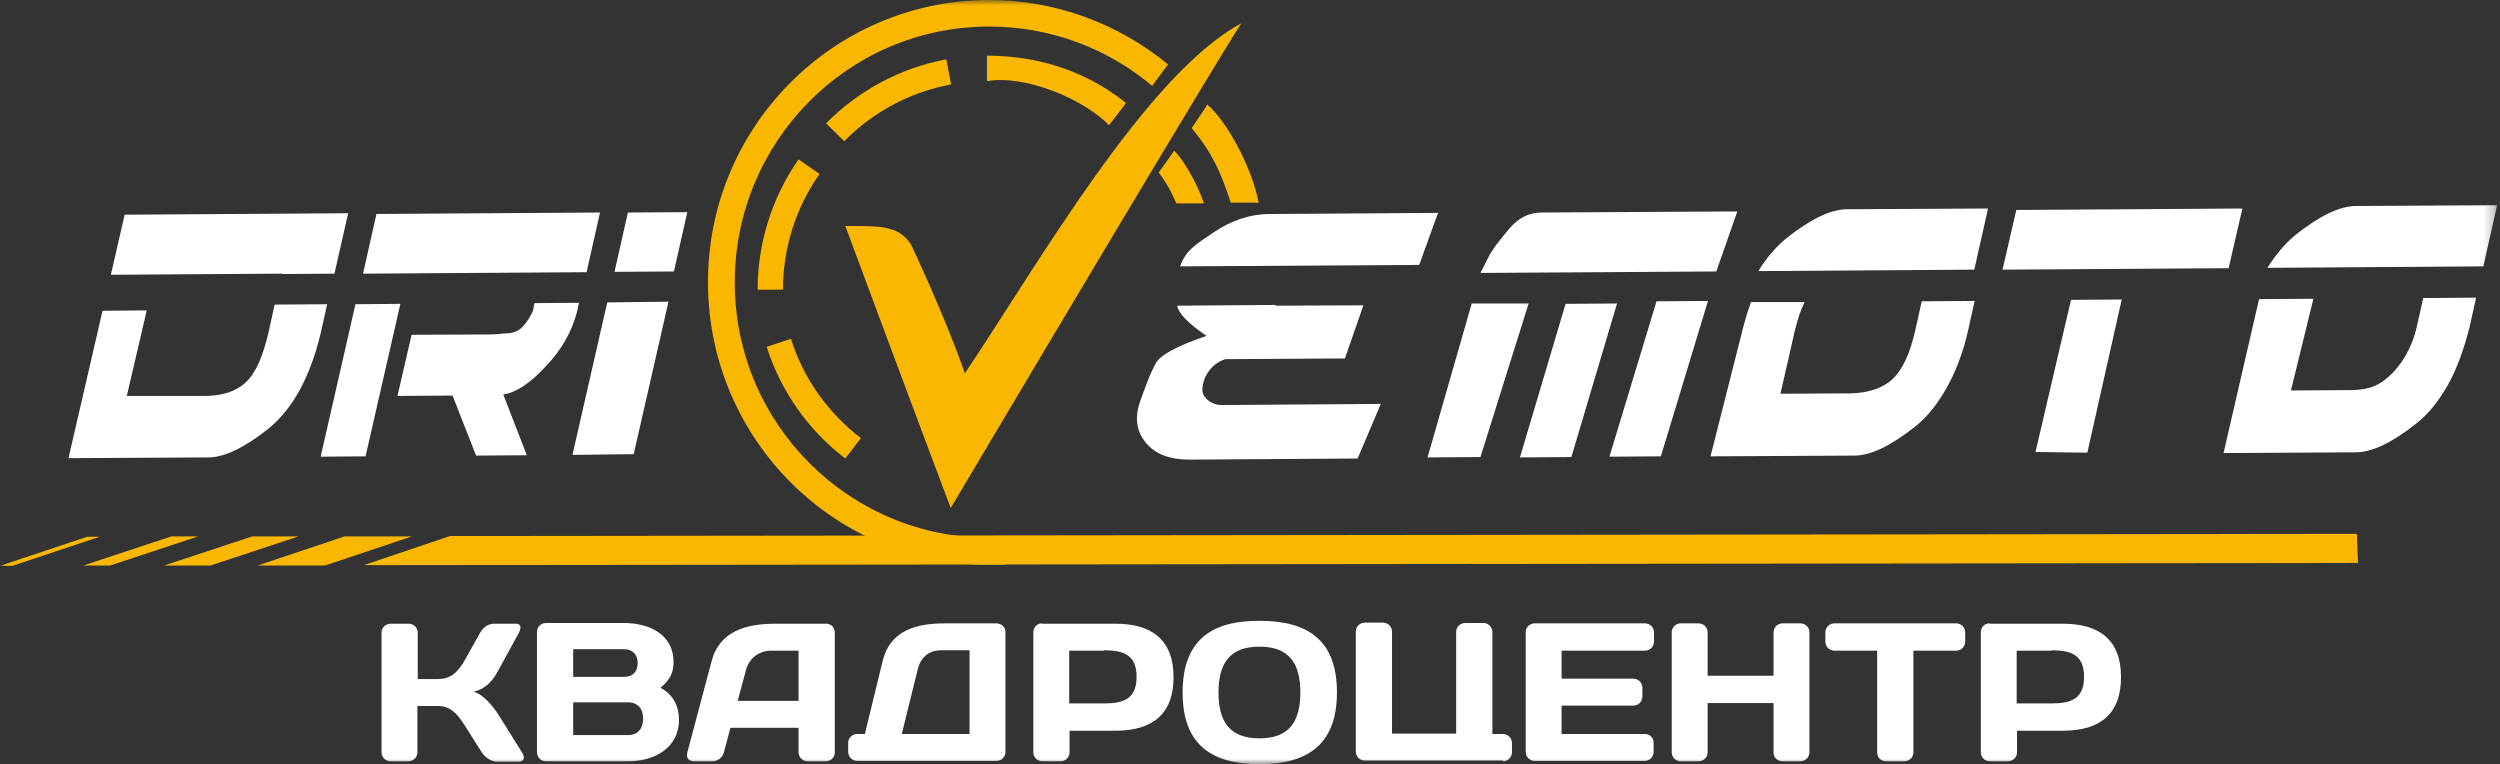 <svg width="229" height="70" viewBox="0 0 229 70" fill="none" xmlns="http://www.w3.org/2000/svg">
<rect x="0" y="0" width="229" height="70" fill="#333333" stroke="none"/>
<g clip-path="url(#clip0_65_1262)">
<mask id="mask0_65_1262" style="mask-type:luminance" maskUnits="userSpaceOnUse" x="0" y="0" width="229" height="70">
<path d="M228.734 0H0V70H228.734V0Z" fill="white"/>
</mask>
<g mask="url(#mask0_65_1262)">
<path fill-rule="evenodd" clip-rule="evenodd" d="M1.128 51.833H0L7.998 49.167H9.127L1.128 51.833ZM29.77 51.8H23.597L31.562 49.133H37.735L29.77 51.8ZM215.99 51.567L215.891 48.9L41.22 49.1L33.321 51.767L215.99 51.567ZM19.282 51.8L27.347 49.133H23.099L15.034 51.8H19.282ZM10.089 51.8L18.154 49.133H15.698L7.633 51.8H10.089Z" fill="#FAB700"/>
<path fill-rule="evenodd" clip-rule="evenodd" d="M37.403 69.733C37.868 69.733 38.233 69.367 38.233 68.933V64.667H40.125C41.253 64.667 41.917 65.4 42.581 66.467L44.141 68.933C44.439 69.4 45.037 69.767 45.501 69.767H47.526C47.99 69.767 48.123 69.4 47.825 68.933L45.634 65.433C45.136 64.667 44.24 63.567 43.377 63.367C44.605 63.067 45.203 62.233 45.634 61.433L47.526 57.967C47.791 57.467 47.692 57.133 47.26 57.133H45.236C44.771 57.133 44.306 57.4 43.975 57.967L42.614 60.4C41.917 61.667 41.187 62.2 40.158 62.2H38.266V57.967C38.266 57.5 37.901 57.133 37.437 57.133H35.777C35.312 57.133 34.947 57.5 34.947 57.967V68.9C34.947 69.367 35.312 69.733 35.777 69.733H37.403ZM49.185 68.9C49.185 69.367 49.55 69.733 50.015 69.733H57.549C60.005 69.733 62.195 68.467 62.195 65.933C62.195 64.733 61.697 63.633 60.502 63C61.399 62.267 61.697 61.567 61.697 60.667C61.697 58.033 59.374 57.067 57.15 57.067H50.015C49.55 57.067 49.185 57.433 49.185 57.9V68.9ZM57.184 59.467C57.914 59.467 58.412 59.933 58.412 60.733C58.412 61.567 57.914 62 57.184 62H52.504V59.467H57.184ZM57.516 64.333C58.445 64.333 58.909 64.933 58.909 65.833C58.909 66.733 58.445 67.333 57.516 67.333H52.504V64.333H57.516ZM62.958 68.933C62.826 69.4 63.091 69.733 63.556 69.733H65.282C65.746 69.733 66.211 69.367 66.31 68.9L66.908 66.667H73.147V68.9C73.147 69.367 73.512 69.733 73.977 69.733H75.636C76.101 69.733 76.466 69.367 76.466 68.933V57.933C76.466 57.5 76.134 57.133 75.703 57.133H70.99C68.434 57.133 65.912 57.767 65.182 60.567L62.958 68.933ZM68.335 61.367C68.634 60.267 69.53 59.6 70.658 59.6H73.147V64.2H67.572L68.335 61.367ZM79.221 67.233H78.524C78.059 67.233 77.694 67.6 77.694 68.033V68.867C77.694 69.333 78.059 69.7 78.524 69.7H91.268C91.733 69.7 92.098 69.333 92.098 68.9V57.9C92.098 57.433 91.733 57.1 91.268 57.1H86.522C83.967 57.1 81.511 57.733 80.847 60.567L79.221 67.233ZM84.066 61.3C84.332 60.233 85.062 59.567 86.19 59.567H88.812V67.233H82.606L84.066 61.3ZM101.125 59.567C102.851 59.567 104.112 59.933 104.112 62C104.112 64.067 102.851 64.433 101.125 64.433H97.939V59.6H101.125V59.567ZM95.45 57.1C94.985 57.1 94.653 57.467 94.653 57.933V68.9C94.653 69.367 95.018 69.733 95.483 69.733H97.142C97.607 69.733 97.972 69.367 97.972 68.9V66.933H102.187C105.539 66.933 107.497 65.433 107.497 62.033C107.497 58.633 105.539 57.133 102.187 57.133H95.45V57.1ZM115.363 59.233C118.051 59.233 119.113 60.733 119.113 63.433C119.113 66.133 118.051 67.633 115.363 67.633C112.675 67.633 111.613 66.133 111.613 63.433C111.613 60.733 112.675 59.233 115.363 59.233ZM108.327 63.433C108.327 68.133 110.882 70 115.396 70C119.877 70 122.465 68.1 122.465 63.433C122.465 58.733 119.91 56.867 115.396 56.867C110.882 56.833 108.327 58.733 108.327 63.433ZM137.666 69.733C138.13 69.733 138.495 69.367 138.495 68.9V68.067C138.495 67.6 138.13 67.233 137.666 67.233H136.703V57.9C136.703 57.433 136.338 57.067 135.873 57.067H134.214C133.749 57.067 133.384 57.433 133.384 57.867V67.2H127.51V57.867C127.51 57.4 127.145 57.033 126.68 57.033H125.021C124.556 57.033 124.191 57.4 124.191 57.833V68.833C124.191 69.3 124.556 69.667 125.021 69.667H137.666V69.733ZM150.675 57.1H140.586C140.121 57.1 139.756 57.467 139.756 57.9V68.867C139.756 69.333 140.121 69.7 140.586 69.7H150.642C151.107 69.7 151.472 69.333 151.472 68.867V68.033C151.472 67.567 151.107 67.233 150.675 67.233H143.042V64.633H149.613C150.078 64.633 150.443 64.267 150.443 63.8V63C150.443 62.533 150.078 62.167 149.613 62.167H143.042V59.6H150.675C151.14 59.6 151.505 59.233 151.505 58.767V57.933C151.505 57.467 151.14 57.1 150.675 57.1ZM162.457 68.933C162.457 69.4 162.822 69.733 163.287 69.733H164.913C165.378 69.733 165.743 69.367 165.743 68.9V57.933C165.743 57.467 165.378 57.1 164.913 57.1H163.287C162.822 57.1 162.457 57.467 162.457 57.933V61.9H156.417V57.933C156.417 57.467 156.052 57.1 155.587 57.1H153.961C153.496 57.1 153.131 57.467 153.131 57.933V68.9C153.131 69.367 153.496 69.733 153.961 69.733H155.587C156.052 69.733 156.417 69.367 156.417 68.933V64.4H162.457V68.933ZM168.033 57.1C167.568 57.1 167.203 57.467 167.203 57.933V58.767C167.203 59.233 167.568 59.6 168.033 59.6H171.949V68.933C171.949 69.4 172.314 69.733 172.779 69.733H174.438C174.903 69.733 175.268 69.367 175.268 68.933V59.6H179.184C179.649 59.6 180.014 59.233 180.014 58.767V57.933C180.014 57.467 179.649 57.1 179.184 57.1H168.033ZM187.913 59.567C189.639 59.567 190.9 59.933 190.9 62C190.9 64.067 189.639 64.433 187.913 64.433H184.727V59.6H187.913V59.567ZM182.238 57.1C181.773 57.1 181.441 57.467 181.441 57.933V68.9C181.441 69.367 181.806 69.733 182.271 69.733H183.93C184.395 69.733 184.76 69.367 184.76 68.9V66.933H188.975C192.327 66.933 194.285 65.433 194.285 62.033C194.285 58.633 192.327 57.133 188.975 57.133H182.238V57.1Z" fill="white"/>
<path fill-rule="evenodd" clip-rule="evenodd" d="M83.436 22.367C82.208 20.5 80.15 20.733 77.429 20.7C84.033 38.467 87.086 46.533 87.086 46.533C112.11 4.4 113.704 2.133 113.704 2.133C105.008 6.8 95.085 24.2 88.381 34.2C86.589 29 83.436 22.367 83.436 22.367Z" fill="#FAB700"/>
<path fill-rule="evenodd" clip-rule="evenodd" d="M75.67 11.3L77.329 12.933C79.918 10.3 83.336 8.433 87.12 7.733L86.688 5.433C82.407 6.233 78.59 8.333 75.67 11.3Z" fill="#FAB700"/>
<path fill-rule="evenodd" clip-rule="evenodd" d="M69.397 26.533H71.72C71.72 22.8 72.849 19.1 75.072 15.933L73.147 14.6C70.658 18.167 69.397 22.367 69.397 26.533Z" fill="#FAB700"/>
<path fill-rule="evenodd" clip-rule="evenodd" d="M77.429 42L78.856 40.133C75.902 37.867 73.612 34.733 72.45 31.033L70.227 31.767C71.554 35.933 74.11 39.467 77.429 42Z" fill="#FAB700"/>
<path fill-rule="evenodd" clip-rule="evenodd" d="M90.405 7.433C93.824 6.833 99.167 9 101.59 11.467L103.15 9.433C98.835 6 94.156 5.1 90.405 5.1V7.433Z" fill="#FAB700"/>
<path fill-rule="evenodd" clip-rule="evenodd" d="M106.137 15.8C107.099 17.1 107.298 17.667 107.763 18.633H110.285C109.588 16.567 108.261 14.467 107.564 13.8L106.137 15.8Z" fill="#FAB700"/>
<path fill-rule="evenodd" clip-rule="evenodd" d="M13.441 28.433L9.392 28.467L6.273 41.967L19.084 41.9C20.544 41.9 22.402 41 24.593 39.267C25.655 38.4 26.617 37.233 27.414 35.8C28.21 34.367 28.874 32.6 29.372 30.533L29.969 27.867L25.157 27.9L24.593 30.467C24.327 31.6 24.029 32.5 23.697 33.267C23.365 34 22.966 34.6 22.502 35.033C22.037 35.467 21.473 35.767 20.876 35.967C20.245 36.167 19.515 36.267 18.718 36.267H11.616L13.441 28.433ZM25.821 25.1L30.633 25.067L31.894 19.533L11.417 19.667L10.156 25.167L25.854 25.067L25.821 25.1ZM34.483 19.6L33.255 25.067L53.732 24.933L54.96 19.467L34.483 19.6ZM52.836 28.633L53.035 27.733L48.953 27.767L48.82 28.467C48.588 29 48.289 29.467 47.924 29.867C47.592 30.267 47.128 30.467 46.563 30.533H46.298C46.066 30.567 45.833 30.567 45.667 30.6C45.468 30.6 45.302 30.633 45.103 30.633L37.702 30.667L36.408 36.267L41.452 36.233L43.61 41.733L48.256 41.7L46.099 36.133C47.26 35.967 48.588 35.1 50.015 33.533C51.475 32 52.371 30.367 52.836 28.633ZM33.487 41.8L29.372 41.833L32.558 27.867L36.673 27.833L33.487 41.8ZM58.047 41.6L52.438 41.667L55.624 27.7L61.233 27.633L58.047 41.6ZM62.958 19.433L57.516 19.467L56.288 24.9L61.73 24.867L62.958 19.433Z" fill="white"/>
<path fill-rule="evenodd" clip-rule="evenodd" d="M159.138 19.367L141.217 19.467C140.055 19.467 139.059 19.967 138.197 21C137.798 21.5 137.433 21.933 137.101 22.367C136.803 22.767 136.537 23.167 136.371 23.5L135.608 25L157.213 24.867L159.138 19.367ZM135.608 41.867L140.022 27.8H134.811L130.762 41.9L135.608 41.867ZM147.423 41.833L152.136 41.8L156.45 27.567L151.737 27.6L147.423 41.833ZM139.225 41.9L143.407 27.833L148.12 27.8L143.938 41.867L139.225 41.9ZM156.682 41.8L169.858 41.733C171.352 41.733 173.21 40.833 175.434 39.067C176.529 38.2 177.458 37.033 178.288 35.567C179.118 34.1 179.815 32.333 180.279 30.267L180.877 27.567L176.031 27.6L175.467 30.133C174.969 32.4 174.239 33.933 173.31 34.767C172.381 35.6 171.086 36 169.46 36.033L163.088 36.067L164.283 30.833C164.415 30.2 164.581 29.6 164.747 29.067C164.913 28.533 165.112 28.067 165.311 27.667H160.4C160.034 28.6 159.769 29.6 159.503 30.667L156.682 41.8ZM161.063 24.833L180.844 24.7L182.105 19.1L169.194 19.167C167.701 19.167 165.842 20.067 163.619 21.833C162.656 22.633 161.793 23.633 161.063 24.833ZM205.403 19.1L184.693 19.233L183.432 24.7L204.142 24.567L205.403 19.1ZM186.452 41.4L191.198 41.467L194.351 27.433L189.705 27.467L186.452 41.4ZM203.677 41.5L215.791 41.433C217.285 41.433 219.143 40.533 221.367 38.767C222.462 37.9 223.391 36.733 224.221 35.267C225.051 33.8 225.681 32.033 226.212 29.967L226.81 27.267L221.964 27.3L221.4 29.833C220.902 32.1 219.774 33.633 218.844 34.467C217.915 35.3 217.052 35.7 215.426 35.733L209.85 35.767L211.908 27.367L206.93 27.4L203.677 41.5ZM207.693 24.533L227.473 24.4L228.735 18.8L215.824 18.867C214.331 18.867 212.472 19.767 210.249 21.533C209.286 22.333 208.456 23.333 207.693 24.533Z" fill="white"/>
<path fill-rule="evenodd" clip-rule="evenodd" d="M116.79 27.933L107.829 28C107.962 28.733 108.858 29.633 110.517 30.767C107.862 31.667 106.302 32.5 105.871 33.267C105.705 33.567 105.539 33.933 105.34 34.367C105.174 34.8 104.975 35.267 104.776 35.833L104.51 36.567C103.913 38.1 104.046 39.433 104.942 40.533C105.805 41.6 107.132 42.1 108.958 42.1L124.357 42L126.481 37L111.911 37.1C110.949 37.1 110.219 36.433 110.152 35.867C110.119 35.667 110.152 35.433 110.185 35.267C110.318 34.3 111.115 33.233 112.243 32.9L123.195 32.833L124.888 27.967L116.923 28C116.89 28 116.856 28 116.79 27.933ZM108.095 24.4L129.999 24.267L131.725 19.5L116.359 19.6C114.5 19.6 112.774 20.2 111.148 21.3C109.455 22.433 108.626 22.933 108.095 24.4Z" fill="white"/>
<path fill-rule="evenodd" clip-rule="evenodd" d="M90.438 1.75645e-06C96.711 -0.033 102.486 2.2 106.999 5.9C106.502 6.533 106.037 7.2 105.539 7.867C101.457 4.433 96.18 2.4 90.472 2.433C77.594 2.5 67.24 13.067 67.306 26C67.373 38.933 77.893 49.333 90.77 49.267C91.202 49.267 91.666 49.233 92.098 49.233V51.7C91.666 51.733 91.202 51.733 90.77 51.733C76.532 51.833 64.95 40.3 64.85 26.033C64.751 11.733 76.234 0.1 90.438 1.75645e-06ZM110.584 9.567C112.376 11.1 114.666 15.3 115.297 18.567H112.741C111.812 15.733 111.015 13.967 109.157 11.733C109.654 10.967 110.185 10.267 110.584 9.567Z" fill="#FAB700"/>
</g>
</g>
<defs>
<clipPath id="clip0_65_1262">
<rect width="229" height="70" fill="white"/>
</clipPath>
</defs>
</svg>
